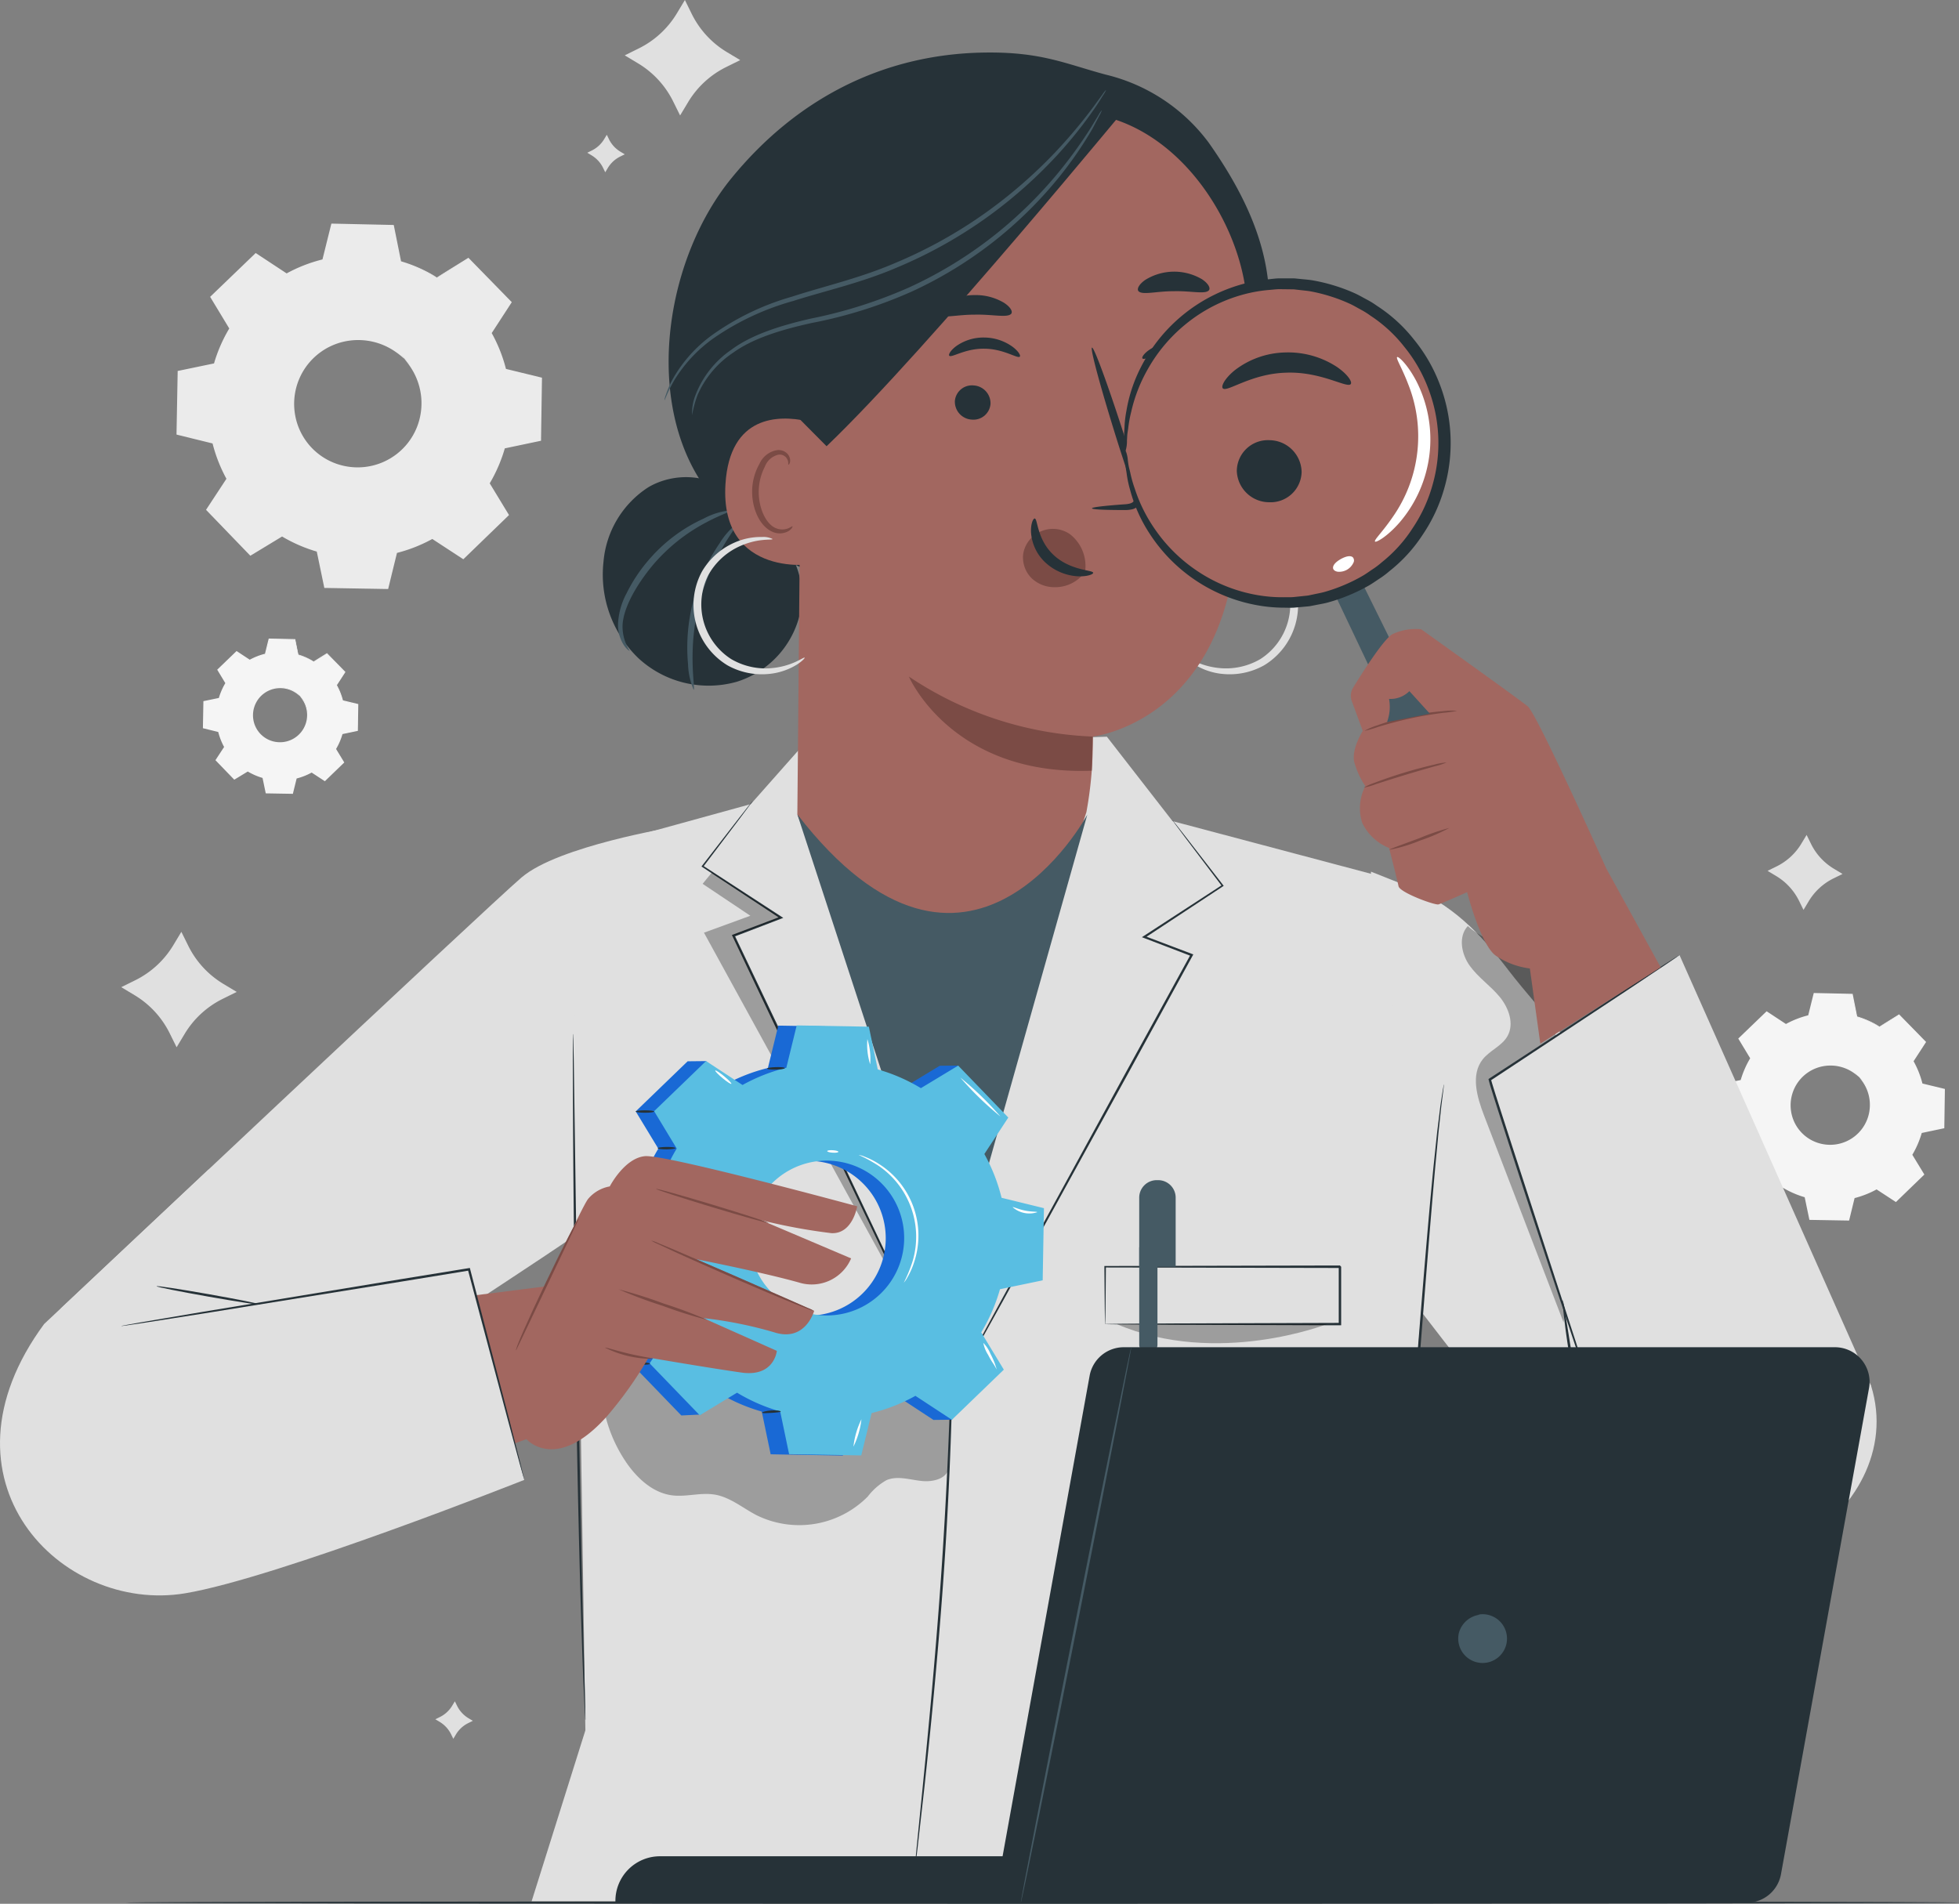 <svg xmlns="http://www.w3.org/2000/svg" xmlns:xlink="http://www.w3.org/1999/xlink" width="261.865" height="254.504" viewBox="0 0 261.865 254.504">
  <rect x="0" y="0" width="261.865" height="254.504" fill="#808080" stroke="none"/>
  <defs>
    <clipPath id="clip-path">
      <rect id="Rectángulo_373889" data-name="Rectángulo 373889" width="261.865" height="254.504" fill="none"/>
    </clipPath>
    <clipPath id="clip-path-5">
      <rect id="Rectángulo_373882" data-name="Rectángulo 373882" width="46.716" height="27.983" fill="none"/>
    </clipPath>
    <clipPath id="clip-path-6">
      <rect id="Rectángulo_373883" data-name="Rectángulo 373883" width="14.171" height="52.973" fill="none"/>
    </clipPath>
    <clipPath id="clip-path-7">
      <rect id="Rectángulo_373884" data-name="Rectángulo 373884" width="28.433" height="59.545" fill="none"/>
    </clipPath>
    <clipPath id="clip-path-8">
      <rect id="Rectángulo_373885" data-name="Rectángulo 373885" width="28.137" height="2.562" fill="none"/>
    </clipPath>
    <clipPath id="clip-path-9">
      <rect id="Rectángulo_373886" data-name="Rectángulo 373886" width="57.48" height="57.48" fill="none"/>
    </clipPath>
  </defs>
  <g id="Grupo_1064905" data-name="Grupo 1064905" clip-path="url(#clip-path)">
    <g id="Grupo_1064883" data-name="Grupo 1064883">
      <g id="Grupo_1064882" data-name="Grupo 1064882" clip-path="url(#clip-path)">
        <path id="Trazado_798734" data-name="Trazado 798734" d="M24.676,214.16a12.4,12.4,0,0,0-3.026-1.315l-.624-3-5.062-.089-.728,2.972a12.367,12.367,0,0,0-3.071,1.208l-2.558-1.677-3.642,3.516,1.585,2.615a12.391,12.391,0,0,0-1.315,3.027l-3,.623-.089,5.062,2.972.728a12.409,12.409,0,0,0,1.208,3.071l-1.676,2.558,3.516,3.642,2.615-1.585a12.4,12.4,0,0,0,3.027,1.315l.624,3,5.061.089.729-2.972A12.411,12.411,0,0,0,24.3,235.74l2.558,1.677L30.5,233.9l-1.586-2.615a12.369,12.369,0,0,0,1.315-3.027l3-.623.089-5.061-2.972-.729a12.436,12.436,0,0,0-1.208-3.071l1.677-2.558-3.516-3.642Zm-2.7,6.743a5.43,5.43,0,1,1-7.679-.135,5.43,5.43,0,0,1,7.679.135" transform="translate(226.559 -76.91)" fill="#f5f5f5"/>
        <path id="Trazado_798735" data-name="Trazado 798735" d="M27.974,226.336a4.1,4.1,0,0,0-1.011-.887,5.408,5.408,0,0,0-3.543-.838,5.467,5.467,0,0,0-2.408.856,5.557,5.557,0,0,0-1.948,2.194,5.566,5.566,0,0,0-.524,3.2,5.54,5.54,0,0,0,4.584,4.749,5.565,5.565,0,0,0,3.213-.412,5.561,5.561,0,0,0,2.261-1.869,5.478,5.478,0,0,0,.94-2.377,5.4,5.4,0,0,0-.713-3.57,4.1,4.1,0,0,0-.851-1.042c-.029.025.328.357.746,1.1a5.415,5.415,0,0,1,.6,3.476,5.307,5.307,0,0,1-3.1,4.017,5.292,5.292,0,0,1-3.044.373,5.263,5.263,0,0,1-4.333-4.488,5.306,5.306,0,0,1,.48-3.029,5.306,5.306,0,0,1,4.123-2.957,5.418,5.418,0,0,1,3.454.722c.73.445,1.049.813,1.075.785" transform="translate(220.563 -82.343)" fill="#f5f5f5"/>
        <path id="Trazado_798736" data-name="Trazado 798736" d="M24.65,214.106a1.125,1.125,0,0,0,.168-.089l.5-.289,1.972-1.164-.061-.008,3.495,3.662-.01-.1-1.687,2.552-.03.046.027.049a12.394,12.394,0,0,1,1.189,3.051l.015.06.06.015,2.97.737-.084-.11c-.032,1.594-.065,3.285-.1,5.061l.1-.118-3,.617-.077.016-.022.075a12.337,12.337,0,0,1-1.306,2.993l-.042.069.042.07,1.581,2.617.022-.172-3.646,3.512.181-.017-2.557-1.68-.075-.049-.079.044a12.333,12.333,0,0,1-3.034,1.191l-.089.022-.022.089c-.229.931-.479,1.946-.731,2.972l.151-.117-5.061-.091.148.124c-.2-.946-.409-1.967-.623-3l-.019-.092-.091-.025a12.306,12.306,0,0,1-2.986-1.3h0l-.082-.048-.08.048-2.615,1.586.193.025L5.739,233.3l.018.192,1.676-2.559.051-.077-.045-.08a12.249,12.249,0,0,1-1.2-3.032l-.022-.089-.089-.022-2.972-.726.113.146q.043-2.592.084-5.061l-.114.137,2.994-.627.083-.018.023-.081a12.318,12.318,0,0,1,1.3-3l.042-.07-.042-.07-1.59-2.613-.021.16,3.635-3.523-.148.014,2.563,1.67.057.037.058-.033a12.355,12.355,0,0,1,3.041-1.207l.061-.015.014-.06c.262-1.081.5-2.055.719-2.974l-.091.07,5.062.066-.067-.055c.257,1.194.467,2.175.642,2.991l.007.03.029.008a12.832,12.832,0,0,1,2.315.89l.544.284a1.208,1.208,0,0,0,.182.092,1.563,1.563,0,0,0-.168-.115c-.116-.072-.291-.178-.534-.308a11.975,11.975,0,0,0-2.31-.941l.035.038-.6-3-.011-.054H21l-5.061-.111-.073,0-.018.072c-.229.918-.47,1.891-.738,2.969l.075-.075a12.491,12.491,0,0,0-3.1,1.21l.115,0-2.554-1.683-.079-.052-.069.066-3.649,3.509-.074.072.054.089,1.581,2.618v-.139a12.521,12.521,0,0,0-1.334,3.059l.105-.1-3,.62-.112.023,0,.115q-.046,2.468-.094,5.061l0,.118.115.028,2.971.731-.11-.11a12.567,12.567,0,0,0,1.221,3.109l.006-.158L5.5,233.326l-.067.1.085.089,3.516,3.643.086.089.106-.065L11.84,235.6h-.158a12.572,12.572,0,0,0,3.062,1.33l-.11-.118.624,3,.025.122.124,0,5.062.087.122,0,.029-.118.726-2.972-.11.11a12.6,12.6,0,0,0,3.107-1.225l-.153-.006,2.56,1.675.1.063.083-.08,3.638-3.521.08-.077-.058-.094L29,231.162v.139a12.535,12.535,0,0,0,1.324-3.061l-.1.091,2.994-.63.1-.02v-.1c.027-1.776.053-3.468.077-5.062v-.089l-.086-.021-2.974-.72.075.075a12.5,12.5,0,0,0-1.227-3.091l0,.094,1.666-2.565.034-.053-.044-.045L27.3,212.485l-.028-.029-.034.021-1.927,1.2-.5.315a1.428,1.428,0,0,0-.168.115" transform="translate(226.584 -76.855)" fill="#f5f5f5"/>
        <path id="Trazado_798737" data-name="Trazado 798737" d="M352.65,137.9a8.485,8.485,0,0,0-2.067-.9l-.426-2.045L346.7,134.9l-.5,2.029a8.444,8.444,0,0,0-2.1.825l-1.747-1.144-2.487,2.4,1.082,1.785a8.489,8.489,0,0,0-.9,2.067l-2.045.426-.061,3.456,2.029.5a8.476,8.476,0,0,0,.825,2.1l-1.145,1.746,2.4,2.487,1.785-1.082a8.465,8.465,0,0,0,2.067.9l.426,2.045,3.456.061.5-2.029a8.488,8.488,0,0,0,2.1-.825l1.746,1.144,2.487-2.4-1.082-1.785a8.462,8.462,0,0,0,.9-2.067l2.045-.426.061-3.456-2.029-.5a8.472,8.472,0,0,0-.825-2.1l1.144-1.746-2.4-2.487Zm-1.842,4.6a3.708,3.708,0,1,1-5.243-.092,3.707,3.707,0,0,1,5.243.092" transform="translate(-310.72 -49.461)" fill="#f5f5f5"/>
        <path id="Trazado_798738" data-name="Trazado 798738" d="M354.9,146.217a2.811,2.811,0,0,0-.69-.606,3.692,3.692,0,0,0-2.419-.572,3.737,3.737,0,0,0-1.644.585,3.788,3.788,0,0,0-1.329,1.5,3.791,3.791,0,0,0-.358,2.182,3.783,3.783,0,0,0,3.129,3.242,3.794,3.794,0,0,0,2.194-.281,3.8,3.8,0,0,0,1.543-1.276,3.734,3.734,0,0,0,.642-1.623,3.69,3.69,0,0,0-.486-2.437,2.794,2.794,0,0,0-.581-.711c-.02.017.224.243.509.752a3.7,3.7,0,0,1,.41,2.373,3.623,3.623,0,0,1-2.117,2.743,3.624,3.624,0,0,1-2.079.255,3.593,3.593,0,0,1-2.958-3.065,3.629,3.629,0,0,1,.328-2.068,3.622,3.622,0,0,1,2.815-2.019,3.7,3.7,0,0,1,2.358.493c.5.3.716.555.734.536" transform="translate(-314.814 -53.171)" fill="#f5f5f5"/>
        <path id="Trazado_798739" data-name="Trazado 798739" d="M352.63,137.866a.732.732,0,0,0,.115-.061l.343-.2,1.345-.8-.042-.005,2.386,2.5-.006-.067-1.152,1.742-.021.032.018.033a8.474,8.474,0,0,1,.812,2.083l.01.041.041.01,2.028.5-.058-.075c-.022,1.088-.044,2.243-.068,3.456l.066-.08-2.046.422-.052.011-.015.051a8.422,8.422,0,0,1-.892,2.043l-.029.047.029.048,1.08,1.787.015-.117-2.49,2.4.123-.012-1.746-1.146-.051-.034-.054.03a8.39,8.39,0,0,1-2.072.813l-.06.015-.015.06c-.156.636-.327,1.329-.5,2.029l.1-.08-3.456-.062.1.084c-.134-.646-.279-1.343-.425-2.045l-.013-.063-.061-.018a8.383,8.383,0,0,1-2.039-.885h0l-.056-.033-.054.033-1.785,1.083.131.017-2.4-2.486.012.13,1.144-1.747.035-.053-.03-.055a8.351,8.351,0,0,1-.816-2.07l-.015-.061-.06-.015-2.029-.5.077.1q.029-1.769.057-3.456l-.078.094,2.044-.428.057-.012.015-.056a8.388,8.388,0,0,1,.885-2.045l.029-.048-.029-.048-1.086-1.784-.015.109,2.481-2.405-.1.01,1.749,1.141.039.025.041-.023a8.445,8.445,0,0,1,2.076-.824l.041-.01.009-.041c.179-.738.339-1.4.491-2.03l-.062.047,3.456.046-.046-.038c.175.816.319,1.485.438,2.043l0,.02.02.006a8.73,8.73,0,0,1,1.58.608l.372.194a.843.843,0,0,0,.124.063,1.094,1.094,0,0,0-.115-.079c-.079-.048-.2-.122-.364-.21a8.21,8.21,0,0,0-1.578-.643l.024.026c-.113-.559-.248-1.23-.412-2.048l-.008-.037h-.039l-3.455-.075h-.05l-.013.049c-.156.627-.32,1.291-.5,2.027l.051-.051a8.557,8.557,0,0,0-2.117.827l.079,0-1.744-1.149-.054-.035-.047.045-2.492,2.4-.051.049.037.06,1.079,1.787v-.1a8.6,8.6,0,0,0-.911,2.088l.072-.067-2.046.423-.077.016v.079q-.031,1.685-.064,3.456l0,.08.079.02,2.029.5-.075-.075a8.54,8.54,0,0,0,.833,2.122l0-.108-1.146,1.746-.046.07.058.061,2.4,2.487.059.061.072-.044,1.786-1.082h-.108a8.61,8.61,0,0,0,2.091.908l-.075-.08c.146.7.291,1.4.426,2.045l.017.082.084,0,3.456.059h.084l.02-.08.5-2.029-.075.075a8.589,8.589,0,0,0,2.121-.836l-.1,0,1.747,1.143.066.043.056-.055,2.483-2.4.055-.053-.039-.065-1.086-1.784v.094a8.564,8.564,0,0,0,.9-2.09l-.066.062,2.044-.429.065-.014v-.066c.018-1.213.036-2.367.053-3.456v-.06l-.059-.015-2.03-.491.051.051a8.57,8.57,0,0,0-.839-2.11l0,.065,1.138-1.751.023-.036-.03-.03-2.415-2.473-.019-.02-.023.015-1.315.818-.338.215a1.028,1.028,0,0,0-.115.079" transform="translate(-310.701 -49.424)" fill="#f5f5f5"/>
        <path id="Trazado_798740" data-name="Trazado 798740" d="M333.93,54.505a19.952,19.952,0,0,0-4.862-2.113l-1-4.812-8.131-.143-1.17,4.774a19.926,19.926,0,0,0-4.934,1.941l-4.109-2.694-5.851,5.649,2.547,4.2a19.926,19.926,0,0,0-2.113,4.863l-4.812,1-.142,8.131,4.773,1.17a19.923,19.923,0,0,0,1.941,4.933l-2.694,4.11,5.648,5.851,4.2-2.548a19.929,19.929,0,0,0,4.863,2.113l1,4.813,8.131.143,1.17-4.774a19.921,19.921,0,0,0,4.933-1.941l4.109,2.694,5.851-5.649-2.547-4.2a19.921,19.921,0,0,0,2.113-4.863l4.812-1,.142-8.131-4.774-1.171a19.978,19.978,0,0,0-1.941-4.933l2.693-4.109-5.648-5.851ZM329.6,65.337a8.724,8.724,0,1,1-12.335-.217,8.724,8.724,0,0,1,12.335.217" transform="translate(-275.528 -17.393)" fill="#ebebeb"/>
        <path id="Trazado_798741" data-name="Trazado 798741" d="M339.228,74.066A6.593,6.593,0,0,0,337.6,72.64a8.681,8.681,0,0,0-5.691-1.345,8.8,8.8,0,0,0-3.868,1.374,8.937,8.937,0,0,0-3.129,3.525,8.957,8.957,0,0,0-.842,5.135,8.9,8.9,0,0,0,7.364,7.628,8.946,8.946,0,0,0,5.162-.661,8.937,8.937,0,0,0,3.633-3,8.8,8.8,0,0,0,1.509-3.818,8.682,8.682,0,0,0-1.145-5.735,6.587,6.587,0,0,0-1.367-1.673c-.047.04.527.573,1.2,1.77a8.7,8.7,0,0,1,.964,5.584,8.522,8.522,0,0,1-4.98,6.453,8.517,8.517,0,0,1-4.891.6,8.453,8.453,0,0,1-6.96-7.211,8.532,8.532,0,0,1,.771-4.866,8.524,8.524,0,0,1,6.624-4.75,8.7,8.7,0,0,1,5.547,1.16c1.174.714,1.686,1.307,1.727,1.26" transform="translate(-285.161 -26.122)" fill="#ebebeb"/>
        <path id="Trazado_798742" data-name="Trazado 798742" d="M333.887,54.418a1.874,1.874,0,0,0,.271-.143l.806-.466,3.167-1.87-.1-.013,5.614,5.883-.015-.157-2.71,4.1-.049.073.043.079a19.9,19.9,0,0,1,1.91,4.9l.023.1.1.024,4.771,1.184-.136-.176c-.051,2.56-.105,5.277-.162,8.13l.156-.189-4.814.992-.122.025-.034.121a19.811,19.811,0,0,1-2.1,4.807l-.068.111.068.112,2.541,4.2.035-.276-5.857,5.642.289-.027-4.107-2.7-.121-.079-.125.07a19.806,19.806,0,0,1-4.875,1.914l-.143.034-.035.143c-.367,1.5-.769,3.126-1.174,4.773l.243-.186-8.131-.146.239.2c-.316-1.52-.657-3.16-1-4.812l-.03-.148-.146-.041a19.745,19.745,0,0,1-4.8-2.084l0,0-.131-.077-.128.077-4.2,2.548.309.04-5.65-5.849.029.307,2.692-4.11.081-.125-.072-.129a19.7,19.7,0,0,1-1.92-4.872l-.035-.142-.142-.035-4.775-1.167.182.236q.068-4.163.134-8.131l-.183.221,4.811-1.007.133-.028.037-.13a19.76,19.76,0,0,1,2.082-4.812l.068-.113-.068-.111-2.554-4.2-.033.257,5.838-5.66-.238.023,4.115,2.683.092.06.094-.053a19.841,19.841,0,0,1,4.886-1.939l.1-.024.023-.1c.42-1.736.8-3.3,1.155-4.777l-.146.113,8.131.106-.108-.089,1.032,4.806.011.048.046.013a20.647,20.647,0,0,1,3.718,1.43l.874.457a1.989,1.989,0,0,0,.292.148,2.61,2.61,0,0,0-.271-.184c-.186-.115-.467-.286-.857-.494a19.274,19.274,0,0,0-3.712-1.512l.056.061-.97-4.819-.018-.087-.09,0L319.9,47.2l-.118,0-.029.115-1.186,4.769.12-.12a20.085,20.085,0,0,0-4.981,1.944l.186.006-4.1-2.7-.127-.084-.11.106-5.862,5.637-.119.115.086.143,2.54,4.2v-.224a20.159,20.159,0,0,0-2.143,4.913l.17-.158-4.813,1-.18.037,0,.184q-.073,3.965-.151,8.13l0,.19.185.046,4.774,1.174-.177-.177a20.158,20.158,0,0,0,1.961,4.995l.01-.254-2.7,4.109-.108.165.137.143,5.646,5.852.139.143.17-.1,4.2-2.547h-.259l.005,0a20.19,20.19,0,0,0,4.919,2.136L317.8,90.9c.344,1.652.686,3.293,1,4.812l.041.194.2,0,8.131.139.2,0,.047-.19c.4-1.648.8-3.279,1.167-4.775l-.177.177a20.24,20.24,0,0,0,4.991-1.968l-.246-.009,4.112,2.689.156.1.134-.13,5.843-5.655.129-.124-.092-.152-2.554-4.2v.224A20.2,20.2,0,0,0,343,77.124l-.156.146,4.81-1.011.154-.032,0-.157c.044-2.853.085-5.57.124-8.131l0-.143-.138-.034L343.024,66.6l.12.12a20.112,20.112,0,0,0-1.972-4.965l-.006.152,2.677-4.12.055-.086-.07-.072-5.682-5.817-.046-.047-.053.034-3.1,1.926-.8.505a2.425,2.425,0,0,0-.27.184" transform="translate(-275.486 -17.306)" fill="#ebebeb"/>
        <path id="Trazado_798743" data-name="Trazado 798743" d="M29.795,176.23l-.7,1.165a7.979,7.979,0,0,1-3.3,3.04l-1.219.6,1.165.7a7.979,7.979,0,0,1,3.04,3.3l.6,1.219.7-1.165a7.982,7.982,0,0,1,3.3-3.04l1.219-.6-1.165-.7a7.982,7.982,0,0,1-3.04-3.3Z" transform="translate(211.699 -64.616)" fill="#e0e0e0"/>
        <path id="Trazado_798744" data-name="Trazado 798744" d="M284.208,28.446l-.35.583a3.985,3.985,0,0,1-1.651,1.52l-.609.3.583.351a3.988,3.988,0,0,1,1.52,1.65l.3.61.35-.583A3.99,3.99,0,0,1,286,31.359l.609-.3-.583-.351a3.99,3.99,0,0,1-1.52-1.651Z" transform="translate(-203.096 -10.43)" fill="#e0e0e0"/>
        <path id="Trazado_798745" data-name="Trazado 798745" d="M265.264,0l-1.079,1.794A12.285,12.285,0,0,1,259.1,6.472l-1.876.927,1.793,1.079a12.278,12.278,0,0,1,4.678,5.08l.928,1.876,1.079-1.793a12.274,12.274,0,0,1,5.08-4.678l1.876-.928-1.794-1.079a12.286,12.286,0,0,1-4.678-5.08Z" transform="translate(-173.712)" fill="#e0e0e0"/>
        <path id="Trazado_798746" data-name="Trazado 798746" d="M316.276,359.1l-.351.583a3.985,3.985,0,0,1-1.65,1.52l-.609.3.583.351a3.989,3.989,0,0,1,1.52,1.651l.3.61.35-.583a3.99,3.99,0,0,1,1.651-1.52l.609-.3-.583-.35a3.99,3.99,0,0,1-1.52-1.651Z" transform="translate(-255.473 -131.666)" fill="#e0e0e0"/>
        <path id="Trazado_798747" data-name="Trazado 798747" d="M371.539,196.683l-1.079,1.794a12.285,12.285,0,0,1-5.079,4.678l-1.876.927,1.793,1.079a12.278,12.278,0,0,1,4.678,5.08l.928,1.876,1.079-1.794a12.277,12.277,0,0,1,5.08-4.677l1.876-.928-1.794-1.079a12.286,12.286,0,0,1-4.678-5.08Z" transform="translate(-347.296 -72.115)" fill="#e0e0e0"/>
      </g>
    </g>
    <g id="Grupo_1064885" data-name="Grupo 1064885">
      <g id="Grupo_1064884" data-name="Grupo 1064884" clip-path="url(#clip-path)">
        <path id="Trazado_798748" data-name="Trazado 798748" d="M0,401.486c0,.091,54.853.165,122.5.165,67.672,0,122.513-.073,122.513-.165s-54.841-.165-122.513-.165c-67.648,0-122.5.073-122.5.165" transform="translate(16.851 -147.146)" fill="#263238"/>
      </g>
    </g>
    <g id="Grupo_1064902" data-name="Grupo 1064902">
      <g id="Grupo_1064901" data-name="Grupo 1064901" clip-path="url(#clip-path)">
        <path id="Trazado_798749" data-name="Trazado 798749" d="M23.409,185.895c5.972,2.373,9.722,6.242,13.625,11.348,7.066,9.247,48.282,54.522,48.414,55.488,5.283,17.06-19.256,32.715-34.919,19.954-8.1-6.6-33.136-40.35-33.136-40.35l1.2-48.352Z" transform="translate(164.67 -67.458)" fill="#e0e0e0"/>
        <path id="Trazado_798750" data-name="Trazado 798750" d="M329.088,181.3c4.873-4.177,20.236-6.7,20.236-6.7l2.483.767c-1.31,6.686-9.493,48.478-9.493,49.439,0,1.044-67.176,44.2-67.176,44.2l-7.667-30.066s56.744-53.47,61.617-57.646" transform="translate(-259.343 -64.018)" fill="#e0e0e0"/>
        <path id="Trazado_798751" data-name="Trazado 798751" d="M216.794,173.968l-27.062-7.181L180.957,155.5,140.2,156.785l-6.838,7.725-23.9,6.584,1.785,117.235-7.185,22.848H228.954l-9.973-32.125,4.736-55.18Z" transform="translate(-32.997 -57.016)" fill="#e0e0e0"/>
        <path id="Trazado_798752" data-name="Trazado 798752" d="M152.408,27.858c8.589-10.5,20.124-16.542,33.686-16.767,7.651-.127,10.818,1.464,16.328,2.95a24.154,24.154,0,0,1,13.77,9.109c3.9,5.542,7.184,11.747,7.923,18.486.758,6.922,1.517,13.891.995,20.835s-2.408,13.937-6.5,19.573l-17.668,3.07c-9.757.333-19.65.652-29.156-1.573S153.045,76.2,147.954,67.869c-7.073-11.574-4.136-29.513,4.454-40.011" transform="translate(-54.61 -4.064)" fill="#263238"/>
        <path id="Trazado_798753" data-name="Trazado 798753" d="M139.486,129.484c-.035.041.288.436,1.055.927a8.665,8.665,0,0,0,3.64,1.23A9.443,9.443,0,0,0,149.8,130.5a9.423,9.423,0,0,0,3.4-12.574,9.444,9.444,0,0,0-4.278-3.814,8.662,8.662,0,0,0-3.763-.772,2.7,2.7,0,0,0-1.378.269c-.013.21,2.058-.228,4.818,1.175a9.1,9.1,0,0,1,3.754,3.618,8.68,8.68,0,0,1-3.045,11.26,9.1,9.1,0,0,1-5.066,1.233c-3.091-.179-4.659-1.6-4.754-1.413" transform="translate(19.17 -41.555)" fill="#e0e0e0"/>
        <path id="Trazado_798754" data-name="Trazado 798754" d="M244.284,112.014a13.185,13.185,0,0,1,5.981-9.944c3.453-2.04,8.277-1.828,11.153.966l2.776,3.309a11.4,11.4,0,0,1,6.56,11.5,12.5,12.5,0,0,1-8.665,10.225,13.835,13.835,0,0,1-13.171-3.182,15.509,15.509,0,0,1-4.634-12.875" transform="translate(-163.611 -36.927)" fill="#263238"/>
        <path id="Trazado_798755" data-name="Trazado 798755" d="M260.614,126.475a5.979,5.979,0,0,1-.95-3.516c.148-2.261,1.79-5.225,4.043-7.942a23.888,23.888,0,0,1,7.08-5.676c2.07-1.112,3.493-1.517,3.449-1.663a9.634,9.634,0,0,0-3.718,1.112,21.286,21.286,0,0,0-7.471,5.667,20.9,20.9,0,0,0-2.857,4.344,9.54,9.54,0,0,0-1.139,4.139,4.988,4.988,0,0,0,.793,2.8c.4.573.738.771.771.733" transform="translate(-176.44 -39.474)" fill="#455a64"/>
        <path id="Trazado_798756" data-name="Trazado 798756" d="M258.72,132.735c.288-.018-.913-5.359.788-11.668,1.608-6.337,5.272-10.4,5.029-10.56a9.5,9.5,0,0,0-2.335,2.623,24.6,24.6,0,0,0-4.233,16.174,9.521,9.521,0,0,0,.751,3.431" transform="translate(-165.998 -40.517)" fill="#455a64"/>
        <path id="Trazado_798757" data-name="Trazado 798757" d="M150.926,38.29a6.562,6.562,0,0,1,6.226-6.324L180.706,22.6l6.153.715c13.845.049,23.394,15.319,23.485,26.533.1,12.458-.268,27.671-2.247,36.854-3.981,18.465-18.387,20.052-18.387,20.052a51.792,51.792,0,0,1-.854,10.1l-17.621,54.549-21.017-54.252Z" transform="translate(-43.634 -8.288)" fill="#a26760"/>
        <path id="Trazado_798758" data-name="Trazado 798758" d="M184.4,115.026a3.931,3.931,0,0,1,1.359-2.425,4.017,4.017,0,0,1,4.873-.277,5.381,5.381,0,0,1,2.044,5.051,4.891,4.891,0,0,1-3.5,2.03,5.832,5.832,0,0,1-.657.021,4.4,4.4,0,0,1-2.96-1.172,3.915,3.915,0,0,1-1.158-3.228" transform="translate(-47.632 -40.93)" fill="#7b4b45"/>
        <path id="Trazado_798759" data-name="Trazado 798759" d="M169.479,84.443a2.392,2.392,0,0,1-2.436,2.284,2.289,2.289,0,0,1-2.345-2.289,2.394,2.394,0,0,1,2.433-2.285,2.29,2.29,0,0,1,2.347,2.29" transform="translate(-11.925 -30.122)" fill="#263238"/>
        <path id="Trazado_798760" data-name="Trazado 798760" d="M166.847,74.934c-.314.3-2.05-1.143-4.621-1.278-2.566-.171-4.525,1.048-4.787.718-.13-.147.2-.692,1.057-1.246a6.573,6.573,0,0,1,3.853-.96,6.305,6.305,0,0,1,3.657,1.407c.757.65.994,1.228.84,1.359" transform="translate(-4.722 -26.457)" fill="#263238"/>
        <path id="Trazado_798761" data-name="Trazado 798761" d="M172.514,94.853c0-.146,1.609-.335,4.216-.524.66-.032,1.289-.128,1.424-.569a3.337,3.337,0,0,0-.331-1.97q-.8-2.434-1.667-5.105c-2.3-7.264-3.936-13.224-3.642-13.313s2.4,5.725,4.705,12.989q.828,2.686,1.583,5.13a3.8,3.8,0,0,1,.2,2.6,1.652,1.652,0,0,1-1.132.9,4.482,4.482,0,0,1-1.124.094c-2.613,0-4.23-.08-4.232-.227" transform="translate(-26.544 -26.902)" fill="#263238"/>
        <path id="Trazado_798762" data-name="Trazado 798762" d="M207.4,150.829a47.459,47.459,0,0,1-24.581-8.023s5.706,13.3,24.445,12.584Z" transform="translate(-61.327 -52.361)" fill="#7b4b45"/>
        <path id="Trazado_798763" data-name="Trazado 798763" d="M183.243,109.442c.419,0,.272,2.789,2.552,4.9s5.266,1.968,5.266,2.359c.029.178-.692.506-1.949.471a6.959,6.959,0,0,1-4.4-1.811,6.057,6.057,0,0,1-1.96-4.1c-.042-1.172.307-1.847.5-1.82" transform="translate(-44.935 -40.127)" fill="#263238"/>
        <path id="Trazado_798764" data-name="Trazado 798764" d="M167.7,59.812c-.466.6-2.412.076-4.722.141-2.312-.009-4.249.566-4.723-.027-.21-.288.075-.886.906-1.474a7.319,7.319,0,0,1,7.611-.092c.84.567,1.133,1.158.928,1.452" transform="translate(-6.087 -21.023)" fill="#263238"/>
        <path id="Trazado_798765" data-name="Trazado 798765" d="M204.4,83.465a2.392,2.392,0,0,0,2.265,2.454,2.288,2.288,0,0,0,2.5-2.113,2.394,2.394,0,0,0-2.262-2.455,2.289,2.289,0,0,0-2.506,2.115" transform="translate(-76.76 -29.825)" fill="#263238"/>
        <path id="Trazado_798766" data-name="Trazado 798766" d="M198.206,73.679c.291.317,2.127-.992,4.7-.941,2.571.015,4.438,1.372,4.722,1.061.14-.137-.153-.706-.965-1.319a6.572,6.572,0,0,0-3.774-1.236,6.306,6.306,0,0,0-3.748,1.138c-.8.594-1.08,1.153-.937,1.3" transform="translate(-71.308 -26.122)" fill="#263238"/>
        <path id="Trazado_798767" data-name="Trazado 798767" d="M199.994,64.869c.5.593,2.494.022,4.882.034,2.388-.061,4.4.469,4.879-.134.21-.293-.1-.884-.973-1.454a7.368,7.368,0,0,0-3.951-1.027,7.275,7.275,0,0,0-3.913,1.107c-.854.586-1.142,1.183-.923,1.473" transform="translate(-74.574 -22.839)" fill="#263238"/>
        <path id="Trazado_798768" data-name="Trazado 798768" d="M252.554,93.7c.073-1.388-1.351-4.746-2.709-5.035-3.627-.771-10.237-.839-10.808,8.448-.781,12.7,12.126,10.861,12.171,10.5.035-.283,1.1-9.12,1.346-13.911" transform="translate(-142.063 -32.393)" fill="#a26760"/>
        <path id="Trazado_798769" data-name="Trazado 798769" d="M251.587,105.193c-.053-.044-.231.141-.614.289a2.216,2.216,0,0,1-1.656-.068c-1.311-.574-2.309-2.773-2.229-5.065a7.307,7.307,0,0,1,.813-3.129,2.556,2.556,0,0,1,1.768-1.595,1.129,1.129,0,0,1,1.268.686c.149.366.052.614.118.64.034.035.286-.2.215-.726a1.408,1.408,0,0,0-.451-.827,1.669,1.669,0,0,0-1.2-.4,3.113,3.113,0,0,0-2.431,1.827,7.524,7.524,0,0,0-.984,3.491c-.076,2.564,1.086,5.038,2.889,5.681a2.373,2.373,0,0,0,2.043-.212c.413-.289.5-.569.454-.595" transform="translate(-145.66 -34.832)" fill="#7b4b45"/>
        <path id="Trazado_798770" data-name="Trazado 798770" d="M182.639,63.079l3.673,3.7c13.929-13.333,41.151-46.716,39.632-44.727,0,0-9.543-3.924-19.9-2.16s-30,6.948-29.7,19.164,6.3,24.025,6.3,24.025" transform="translate(-75.822 -7.125)" fill="#263238"/>
        <path id="Trazado_798771" data-name="Trazado 798771" d="M258.5,129.484c.035.041-.288.436-1.055.927a8.665,8.665,0,0,1-3.64,1.23,9.445,9.445,0,0,1-5.617-1.139,9.423,9.423,0,0,1-3.4-12.574,9.443,9.443,0,0,1,4.278-3.814,8.662,8.662,0,0,1,3.763-.772,2.7,2.7,0,0,1,1.378.269c.013.21-2.058-.228-4.818,1.175a9.093,9.093,0,0,0-3.753,3.618,8.679,8.679,0,0,0,3.044,11.26,9.1,9.1,0,0,0,5.065,1.233c3.091-.179,4.659-1.6,4.754-1.413" transform="translate(-150.938 -41.555)" fill="#e0e0e0"/>
        <path id="Trazado_798772" data-name="Trazado 798772" d="M180,60.45a3.29,3.29,0,0,1,.194-.735,12.847,12.847,0,0,1,.866-2,18.48,18.48,0,0,1,5.306-5.97,34.7,34.7,0,0,1,10.683-5.138c4.246-1.384,9.033-2.457,13.733-4.475a62.2,62.2,0,0,0,12.543-7.025,64.938,64.938,0,0,0,8.853-7.739,69.3,69.3,0,0,0,5.119-6.075l1.274-1.751a3.352,3.352,0,0,1,.478-.59,3.29,3.29,0,0,1-.369.662c-.265.419-.64,1.05-1.177,1.825a58.319,58.319,0,0,1-4.989,6.242,62.089,62.089,0,0,1-8.836,7.91,60.928,60.928,0,0,1-12.646,7.141c-4.76,2.043-9.581,3.1-13.8,4.446a35.2,35.2,0,0,0-10.59,4.936,19.092,19.092,0,0,0-5.359,5.724c-.931,1.622-1.215,2.637-1.281,2.613" transform="translate(-91.183 -6.948)" fill="#455a64"/>
        <path id="Trazado_798773" data-name="Trazado 798773" d="M180.908,64.022a6.669,6.669,0,0,1,.493-2.775,12.967,12.967,0,0,1,4.77-5.978c2.651-1.979,6.435-3.2,10.594-4.153A62.617,62.617,0,0,0,209.93,46.94a55.8,55.8,0,0,0,11.737-7.245,57.34,57.34,0,0,0,8.045-7.908,60.644,60.644,0,0,0,4.486-6.166c.437-.723.794-1.31,1.076-1.778a3.142,3.142,0,0,1,.415-.6,3.048,3.048,0,0,1-.3.664l-.974,1.846a51.771,51.771,0,0,1-4.347,6.326,55.082,55.082,0,0,1-8.025,8.083A54.775,54.775,0,0,1,210.2,47.532,61.194,61.194,0,0,1,196.9,51.7c-4.153.915-7.858,2.07-10.463,3.944a13.112,13.112,0,0,0-4.8,5.693,15.082,15.082,0,0,0-.729,2.684" transform="translate(-88.396 -8.522)" fill="#455a64"/>
        <g id="Grupo_1064888" data-name="Grupo 1064888" transform="translate(80.352 175.911)" opacity="0.3">
          <g id="Grupo_1064887" data-name="Grupo 1064887" transform="translate(0)">
            <g id="Grupo_1064886" data-name="Grupo 1064886" clip-path="url(#clip-path-5)">
              <path id="Trazado_798774" data-name="Trazado 798774" d="M213.675,280.853a4.665,4.665,0,0,1,1.721-2.7c1.377-.859,3.256-.251,4.443.856a22.691,22.691,0,0,1,2.825,3.946,14.974,14.974,0,0,0,13.242,6.28c3.566-.286,6.931-1.864,10.5-2.162,4.245-.356,9.144.759,13.148,2.209l-.258,8.384c.161,1.643-1.771,2.3-3.416,2.17s-3.366-.775-4.886-.131a8.308,8.308,0,0,0-2.522,2.206,12.9,12.9,0,0,1-14.853,2.487c-1.854-.961-3.526-2.407-5.585-2.755-1.89-.319-3.833.343-5.734.094-2.479-.326-4.511-2.157-5.962-4.193a19.3,19.3,0,0,1-2.659-16.693" transform="translate(-212.835 -277.749)"/>
            </g>
          </g>
        </g>
        <g id="Grupo_1064891" data-name="Grupo 1064891" transform="translate(195.407 123.796)" opacity="0.3">
          <g id="Grupo_1064890" data-name="Grupo 1064890" transform="translate(0)">
            <g id="Grupo_1064889" data-name="Grupo 1064889" clip-path="url(#clip-path-6)">
              <path id="Trazado_798775" data-name="Trazado 798775" d="M83.613,200.771c-1.117-1.56-1.562-3.9-.257-5.306,3.047,2.772,8.015,3.208,10.225,6.684,1.1,1.731,1.262,3.875,1.388,5.921q1.15,18.587,1.76,37.2l-.581,3.165L85.532,220.8c-.942-2.452-1.815-5.447-.188-7.51.938-1.189,2.542-1.773,3.3-3.084.964-1.659.182-3.824-1.047-5.3s-2.87-2.582-3.988-4.142" transform="translate(-82.558 -195.464)"/>
            </g>
          </g>
        </g>
        <path id="Trazado_798776" data-name="Trazado 798776" d="M43.9,201.577l25.615,57.605L36.936,274.674l-18.389-56.44Z" transform="translate(180.6 -73.909)" fill="#e0e0e0"/>
        <path id="Trazado_798777" data-name="Trazado 798777" d="M84.526,201.577a.621.621,0,0,0-.133.07l-.376.23-1.439.913-5.333,3.447L59.081,218.1l-.091.059.018.075c.185.766.414,1.41.625,2.12l.671,2.112,1.4,4.339c3.35,10.319,6.437,19.641,8.684,26.384l2.682,7.978.745,2.163c.084.232.151.417.2.561a.9.9,0,0,0,.08.187.971.971,0,0,0-.048-.2l-.171-.57c-.163-.521-.394-1.252-.687-2.183l-2.582-8.011L62.018,226.7l-1.4-4.338q-.34-1.066-.673-2.11-.161-.522-.322-1.037l-.155-.508-.068-.239-.034-.119-.018-.06-.008-.03,0-.015,0-.008v-.006l-.121,0,.048.134,18.1-11.959,5.281-3.526,1.409-.958.36-.253a.57.57,0,0,0,.117-.094" transform="translate(139.978 -73.909)" fill="#263238"/>
        <path id="Trazado_798778" data-name="Trazado 798778" d="M82.155,289.729a16.879,16.879,0,0,0-.341-2.253c-.255-1.473-.578-3.343-.937-5.411l-.865-5.424A16.784,16.784,0,0,0,79.6,274.4a2.206,2.206,0,0,0,.012.614c.029.393.084.959.163,1.659.158,1.4.419,3.328.771,5.447s.73,4.027,1.034,5.4c.151.687.282,1.242.383,1.623a2.218,2.218,0,0,0,.187.585" transform="translate(129.294 -100.609)" fill="#263238"/>
        <path id="Trazado_798779" data-name="Trazado 798779" d="M115.742,228.891a.89.89,0,0,0-.044.192c-.025.146-.057.334-.1.569-.079.5-.2,1.239-.336,2.194-.118.964-.262,2.132-.428,3.485-.144,1.365-.307,2.914-.486,4.624-.68,6.857-1.459,16.342-2.283,26.819s-1.567,19.968-2.187,26.827c-.162,1.711-.308,3.261-.437,4.626-.144,1.354-.269,2.524-.372,3.488-.117.938-.209,1.675-.275,2.2l-.065.573a.966.966,0,0,0-.011.2.843.843,0,0,0,.044-.192c.025-.146.057-.334.1-.569.079-.5.2-1.239.336-2.194.118-.964.262-2.132.428-3.485.144-1.364.307-2.913.486-4.623.68-6.857,1.459-16.343,2.284-26.823s1.566-19.964,2.187-26.823c.162-1.711.308-3.261.436-4.627.144-1.353.269-2.523.372-3.488.117-.937.21-1.675.275-2.2.027-.238.048-.426.065-.573a.876.876,0,0,0,.011-.2" transform="translate(77.266 -83.924)" fill="#263238"/>
        <path id="Trazado_798780" data-name="Trazado 798780" d="M155.187,249.749a1.443,1.443,0,0,0,.136-.212l.368-.638c.327-.58.793-1.408,1.388-2.467l5.052-9.1,16.558-30.088,8.773-16.02.084-.154-.164-.063-6.344-2.4.027.25,10.45-6.891.094-.062-.068-.088-4.968-6.408-1.332-1.7-.349-.431a.81.81,0,0,0-.126-.141.932.932,0,0,0,.1.158l.326.449,1.289,1.728,4.891,6.467.026-.15-10.492,6.828-.232.151.259.1,6.336,2.426-.079-.216L178.4,207.085l-16.473,30.135-4.96,9.152-1.334,2.5-.339.653a1.438,1.438,0,0,0-.106.228" transform="translate(-28.032 -63.481)" fill="#263238"/>
        <path id="Trazado_798781" data-name="Trazado 798781" d="M246.079,248.255a1.433,1.433,0,0,0-.094-.236c-.075-.168-.175-.392-.3-.678l-1.2-2.594-4.466-9.511-14.848-31.327-8.054-16.9-.084.208,6.336-2.427.258-.1-.231-.15L212.9,177.711l.026.149,4.892-6.467,1.289-1.728.326-.449a1,1,0,0,0,.1-.158.929.929,0,0,0-.126.14l-.348.432-1.332,1.695-4.968,6.409-.068.088.093.061,10.451,6.891.027-.25-6.344,2.4-.155.058.071.149,8.031,16.913,14.936,31.285,4.561,9.466,1.255,2.567.334.664a1.487,1.487,0,0,0,.124.222" transform="translate(-118.924 -61.986)" fill="#263238"/>
        <path id="Trazado_798782" data-name="Trazado 798782" d="M222.737,171.932s-15.853,29.6-38.759-.035l20.828,63.614Z" transform="translate(-77.394 -63.027)" fill="#455a64"/>
        <path id="Trazado_798783" data-name="Trazado 798783" d="M212.254,349.959a.936.936,0,0,0,.039-.2c.02-.15.047-.343.08-.585l.276-2.252c.223-1.979.542-4.805.934-8.288.753-7,1.733-16.684,2.5-27.405s1.108-20.454,1.251-27.5c.068-3.521.1-6.371.1-8.341,0-.967,0-1.727,0-2.267,0-.244-.006-.439-.009-.59a.1.1,0,1,0-.034,0c-.006.151-.014.345-.023.59-.015.54-.035,1.3-.06,2.267-.05,1.991-.121,4.832-.209,8.335-.2,7.038-.59,16.76-1.347,27.478s-1.706,20.4-2.4,27.4c-.349,3.487-.632,6.316-.83,8.3-.091.963-.163,1.72-.214,2.257-.02.244-.035.438-.047.588a.914.914,0,0,0-.005.2" transform="translate(-89.998 -99.854)" fill="#263238"/>
        <g id="Grupo_1064894" data-name="Grupo 1064894" transform="translate(93.921 116.63)" opacity="0.3">
          <g id="Grupo_1064893" data-name="Grupo 1064893">
            <g id="Grupo_1064892" data-name="Grupo 1064892" clip-path="url(#clip-path-7)">
              <path id="Trazado_798784" data-name="Trazado 798784" d="M221.527,184.149l-1.25,1.522,6.38,4.269-6.2,2.262,28.248,51.493-24.3-51.089,6.34-2.416Z" transform="translate(-220.277 -184.149)"/>
            </g>
          </g>
        </g>
        <path id="Trazado_798785" data-name="Trazado 798785" d="M289.935,218.22a1.317,1.317,0,0,0-.015.237c0,.174-.007.4-.011.7,0,.63-.006,1.528-.01,2.673.009,2.341.022,5.7.039,9.832.054,8.3.164,19.77.364,32.435s.455,24.137.717,32.435c.136,4.149.251,7.506.364,9.825.056,1.144.1,2.04.131,2.67.018.291.032.521.043.694a1.128,1.128,0,0,0,.026.236,1.233,1.233,0,0,0,.007-.237c0-.173-.006-.4-.009-.7-.016-.63-.04-1.526-.069-2.671-.062-2.34-.151-5.692-.261-9.827-.2-8.3-.421-19.765-.619-32.434-.18-12.657-.342-24.115-.46-32.432-.06-4.136-.109-7.49-.144-9.831-.022-1.145-.041-2.043-.053-2.673-.009-.292-.016-.522-.022-.695a1.2,1.2,0,0,0-.019-.237" transform="translate(-213.331 -80.012)" fill="#263238"/>
        <path id="Trazado_798786" data-name="Trazado 798786" d="M130.485,274.935a.89.89,0,0,0,.009-.14c0-.1.006-.233.01-.393q.009-.545.024-1.509c.013-1.326.031-3.227.054-5.623l-.1.1,31.385.067c-.073-.073.166.165-.163-.165v3.889q0,1.918,0,3.777l.161-.161-22.35.073-6.612.046-1.79.022-.469.01a1.093,1.093,0,0,0-.166.011.668.668,0,0,0,.146.011l.448.01,1.754.022,6.575.046,22.464.073h.162v-.162q0-1.856,0-3.777,0-.96,0-1.932V267.27c-.33-.33-.092-.091-.167-.165l-31.385.067h-.1v.1c.023,2.421.041,4.342.054,5.681q.015.95.024,1.487c0,.153.007.277.01.376a.518.518,0,0,0,.01.121" transform="translate(17.249 -97.93)" fill="#263238"/>
        <g id="Grupo_1064897" data-name="Grupo 1064897" transform="translate(149.262 177.005)" opacity="0.3">
          <g id="Grupo_1064896" data-name="Grupo 1064896" transform="translate(0)">
            <g id="Grupo_1064895" data-name="Grupo 1064895" clip-path="url(#clip-path-8)">
              <path id="Trazado_798787" data-name="Trazado 798787" d="M161.5,279.477s-14.655,5.765-28.137,0Z" transform="translate(-133.365 -279.477)"/>
            </g>
          </g>
        </g>
        <path id="Trazado_798788" data-name="Trazado 798788" d="M167.669,249.1h.194a2.34,2.34,0,0,1,2.34,2.34v9.235H165.33v-9.235a2.339,2.339,0,0,1,2.339-2.34" transform="translate(-13.048 -91.333)" fill="#455a64"/>
        <path id="Trazado_798789" data-name="Trazado 798789" d="M170.347,277.458h.1a1.17,1.17,0,0,0,1.17-1.17V263.274h-2.437v13.015a1.17,1.17,0,0,0,1.17,1.17" transform="translate(-16.896 -96.531)" fill="#455a64"/>
        <path id="Trazado_798790" data-name="Trazado 798790" d="M168.088,288.475a3.977,3.977,0,0,0-.082.823c-.029.531-.057,1.3-.073,2.251-.03,1.9,0,4.53.184,7.427.089,1.449.205,2.827.334,4.078a12.267,12.267,0,0,0,.6,3.307,2.822,2.822,0,0,0,1.58,1.614,1.7,1.7,0,0,0,.616.108c.143,0,.216-.023.215-.032a3.407,3.407,0,0,1-.783-.194,2.769,2.769,0,0,1-1.411-1.583,12.913,12.913,0,0,1-.514-3.248c-.111-1.25-.219-2.625-.308-4.069-.18-2.889-.249-5.509-.279-7.407-.013-.9-.024-1.652-.032-2.248a4.006,4.006,0,0,0-.047-.826" transform="translate(-15.951 -105.771)" fill="#263238"/>
        <path id="Trazado_798791" data-name="Trazado 798791" d="M163.275,302.845a98.266,98.266,0,0,0-.054-11.372,98.255,98.255,0,0,0,.054,11.372" transform="translate(-4.835 -106.87)" fill="#263238"/>
        <path id="Trazado_798792" data-name="Trazado 798792" d="M238.027,224.867a23.66,23.66,0,0,0-5.768-2.507l-1.188-5.71-9.646-.169-1.388,5.664a23.615,23.615,0,0,0-5.853,2.3l-2.413-3.221-2.462.026-6.941,6.7,3.022,4.983a23.609,23.609,0,0,0-2.506,5.77l-5.709,1.188L197,249.54l5.664,1.389a23.62,23.62,0,0,0,2.3,5.852l-3.2,4.875,6.7,6.941,2.627-.125,2.357-2.9a23.613,23.613,0,0,0,5.769,2.506l1.189,5.71,9.646.17,1.388-5.665a23.614,23.614,0,0,0,5.853-2.3l4.876,3.2,2.462-.026,4.478-6.675-3.022-4.984a23.621,23.621,0,0,0,2.507-5.769l5.709-1.188.169-9.646-5.664-1.388a23.658,23.658,0,0,0-2.3-5.853l3.2-4.875-4.238-6.966-2.462.025Zm-5.142,12.851a10.349,10.349,0,1,1-14.634-.257,10.349,10.349,0,0,1,14.634.257" transform="translate(-117.39 -79.374)" fill="#1969d5"/>
        <path id="Trazado_798794" data-name="Trazado 798794" d="M234.139,224.826a23.659,23.659,0,0,0-5.768-2.507l-1.188-5.709-9.646-.17-1.388,5.664a23.615,23.615,0,0,0-5.853,2.3l-4.875-3.2-6.941,6.7L201.5,232.9a23.608,23.608,0,0,0-2.506,5.77l-5.709,1.188-.17,9.646,5.664,1.388a23.62,23.62,0,0,0,2.3,5.852l-3.2,4.876,6.7,6.94,4.984-3.022a23.641,23.641,0,0,0,5.768,2.507l1.189,5.709,9.646.17,1.388-5.665a23.616,23.616,0,0,0,5.853-2.3l4.876,3.2,6.941-6.7-3.022-4.984a23.622,23.622,0,0,0,2.507-5.769l5.709-1.188.169-9.646-5.664-1.389a23.659,23.659,0,0,0-2.3-5.853l3.2-4.875-6.7-6.941ZM229,237.677a10.349,10.349,0,1,1-14.634-.257,10.349,10.349,0,0,1,14.634.257" transform="translate(-111.04 -79.359)" fill="#59bee2"/>
        <path id="Trazado_798795" data-name="Trazado 798795" d="M275.4,234.519c0,.091.552.165,1.232.165s1.232-.073,1.232-.165-.552-.165-1.232-.165-1.232.073-1.232.165" transform="translate(-190.425 -85.927)" fill="#263238"/>
        <path id="Trazado_798796" data-name="Trazado 798796" d="M270.892,242.262c0,.091.533.16,1.189.154s1.187-.085,1.186-.176-.533-.16-1.189-.154-1.187.085-1.186.176" transform="translate(-182.97 -88.762)" fill="#263238"/>
        <path id="Trazado_798797" data-name="Trazado 798797" d="M283.585,253.4c-.005.091.482.191,1.087.224s1.1-.015,1.105-.106-.482-.191-1.087-.224-1.1.015-1.105.105" transform="translate(-203.519 -92.867)" fill="#263238"/>
        <path id="Trazado_798798" data-name="Trazado 798798" d="M283.777,268.594c0,.091.455.151,1.01.135s1-.1,1-.2-.455-.151-1.01-.134-1,.1-1,.194" transform="translate(-203.65 -98.409)" fill="#263238"/>
        <path id="Trazado_798799" data-name="Trazado 798799" d="M271.56,280.116c.009.091.535.112,1.174.048s1.15-.19,1.141-.281-.535-.111-1.174-.047-1.15.19-1.141.281" transform="translate(-184.001 -102.59)" fill="#263238"/>
        <path id="Trazado_798800" data-name="Trazado 798800" d="M276.276,287.668c0,.091.528.179,1.183.2s1.189-.044,1.192-.134-.528-.179-1.183-.2-1.189.043-1.192.134" transform="translate(-191.764 -105.425)" fill="#263238"/>
        <path id="Trazado_798801" data-name="Trazado 798801" d="M248.681,298c.016.091.574.07,1.254.027s1.236-.1,1.24-.188-.562-.187-1.262-.141-1.248.214-1.232.3" transform="translate(-146.811 -109.148)" fill="#263238"/>
        <path id="Trazado_798802" data-name="Trazado 798802" d="M247.816,225.441c0,.091.536.151,1.192.134s1.186-.1,1.183-.2-.536-.151-1.192-.134-1.186.1-1.183.2" transform="translate(-145.279 -82.587)" fill="#263238"/>
        <path id="Trazado_798803" data-name="Trazado 798803" d="M202.309,227.441a42.52,42.52,0,0,0,5.366,5.212,42.517,42.517,0,0,0-5.366-5.212" transform="translate(-73.941 -83.392)" fill="#fff"/>
        <path id="Trazado_798804" data-name="Trazado 798804" d="M219.647,243.775a19.128,19.128,0,0,1,2.661,1.45,11.474,11.474,0,0,1,4.536,12.826,19.254,19.254,0,0,1-1.157,2.8,3.315,3.315,0,0,0,.468-.678,10.27,10.27,0,0,0,.912-2.055,11.325,11.325,0,0,0-4.628-13.088,10.271,10.271,0,0,0-2-1.025,3.249,3.249,0,0,0-.79-.232" transform="translate(-104.873 -89.381)" fill="#fff"/>
        <path id="Trazado_798805" data-name="Trazado 798805" d="M236.511,242.9c-.006.091.325.186.738.212s.753-.027.759-.118-.325-.186-.738-.212-.753.027-.759.118" transform="translate(-125.936 -89.016)" fill="#fff"/>
        <path id="Trazado_798806" data-name="Trazado 798806" d="M229.77,219.326a8.837,8.837,0,0,0,.374,3.38,8.838,8.838,0,0,0-.374-3.38" transform="translate(-113.825 -80.417)" fill="#fff"/>
        <path id="Trazado_798807" data-name="Trazado 798807" d="M259.1,225.953c-.058.071.376.526.97,1.018s1.122.833,1.181.763-.376-.526-.97-1.017-1.122-.834-1.18-.764" transform="translate(-163.488 -82.843)" fill="#fff"/>
        <path id="Trazado_798808" data-name="Trazado 798808" d="M276.262,254.686a9.222,9.222,0,0,0,3.38-.8,9.224,9.224,0,0,0-3.38.8" transform="translate(-192.746 -93.079)" fill="#fff"/>
        <path id="Trazado_798809" data-name="Trazado 798809" d="M194.542,254.806a3.368,3.368,0,0,0,3.284.664c-.014-.1-.77-.031-1.665-.218s-1.569-.529-1.619-.447" transform="translate(-59.172 -93.421)" fill="#fff"/>
        <path id="Trazado_798810" data-name="Trazado 798810" d="M203.1,283.464a4.563,4.563,0,0,0,.643,1.591,10.43,10.43,0,0,0,.747,1.26l.141-.092c-.118-.108-.2-.158-.22-.138s.008.106.089.244l.4.685-.255-.777a10.554,10.554,0,0,0-.6-1.334,4.578,4.578,0,0,0-.935-1.439" transform="translate(-71.657 -103.933)" fill="#fff"/>
        <path id="Trazado_798811" data-name="Trazado 798811" d="M231.636,303.232a11.117,11.117,0,0,0,1.072-3.665,11.141,11.141,0,0,0-1.072,3.665" transform="translate(-117.556 -109.838)" fill="#fff"/>
        <path id="Trazado_798812" data-name="Trazado 798812" d="M253.362,248.069s1.949-3.774,4.691-4.036,28.378,6.7,28.378,6.7-.6,3.736-3.454,3.591a76.414,76.414,0,0,1-9.391-1.739L285.62,257.7a5.721,5.721,0,0,1-6.946,3.233c-5.027-1.412-13.75-3.124-13.75-3.124l15.752,6.915s-1.164,4.208-5.338,2.858a55.093,55.093,0,0,0-9.467-1.9l9.82,4.379s-.327,3.526-4.731,2.9-12.414-2-12.414-2a52.1,52.1,0,0,1-5.473,7.737c-6.84,7.755-10.856,3.169-10.856,3.169l-6.2,2.224c-.244-1.291-3.472-21.1-3.472-21.1l12.271-1.557s4.805-10.612,5.647-11.685a4.894,4.894,0,0,1,2.9-1.674" transform="translate(-171.848 -89.473)" fill="#a26760"/>
        <path id="Trazado_798813" data-name="Trazado 798813" d="M251.282,250.94c-.027.087,3.316,1.176,7.463,2.43s7.533,2.2,7.56,2.114-3.315-1.175-7.464-2.43-7.532-2.2-7.558-2.114" transform="translate(-163.587 -92.006)" fill="#7b4b45"/>
        <path id="Trazado_798814" data-name="Trazado 798814" d="M241.633,261.838a5.06,5.06,0,0,0,.827.435l2.307,1.073c1.953.891,4.662,2.1,7.666,3.409s5.736,2.469,7.725,3.279c.994.406,1.8.723,2.367.933a4.939,4.939,0,0,0,.891.285,5.173,5.173,0,0,0-.842-.4l-2.325-1.029-7.684-3.367-7.7-3.321-2.348-.977a5.047,5.047,0,0,0-.879-.317" transform="translate(-154.587 -96.003)" fill="#7b4b45"/>
        <path id="Trazado_798815" data-name="Trazado 798815" d="M264.163,272.143a59.841,59.841,0,0,0,5.875,2.2,59.706,59.706,0,0,0,5.983,1.891,60.138,60.138,0,0,0-5.876-2.2,59.8,59.8,0,0,0-5.983-1.891" transform="translate(-181.462 -99.78)" fill="#7b4b45"/>
        <path id="Trazado_798816" data-name="Trazado 798816" d="M275.719,284.455a14.289,14.289,0,0,0,6.365,1.494c.009-.1-1.443-.284-3.194-.7s-3.136-.885-3.171-.795" transform="translate(-194.843 -104.293)" fill="#7b4b45"/>
        <path id="Trazado_798817" data-name="Trazado 798817" d="M291.293,274.838l4.2-8.792c2.074-4.356,3.483-7.316,4.185-8.789-.154-.125-2.161,3.793-4.483,8.647s-4.092,8.871-3.907,8.934" transform="translate(-222.299 -94.324)" fill="#7b4b45"/>
        <path id="Trazado_798818" data-name="Trazado 798818" d="M97.877,122.2l20.4,41.273L114,165.35,94.169,123.586Z" transform="translate(83.944 -44.804)" fill="#455a64"/>
        <path id="Trazado_798819" data-name="Trazado 798819" d="M108.6,82.177a21.325,21.325,0,1,0,20.313-22.291A21.325,21.325,0,0,0,108.6,82.177" transform="translate(41.872 -21.949)" fill="#a26760"/>
        <path id="Trazado_798820" data-name="Trazado 798820" d="M107.489,81.773a4.384,4.384,0,0,0,.172-1.358q.019-.333.043-.74c.027-.271.082-.566.125-.885a16.2,16.2,0,0,1,.4-2.185,20.622,20.622,0,0,1,2.174-5.632,21.028,21.028,0,0,1,5.09-6.076,20.693,20.693,0,0,1,8.554-4.189,19.248,19.248,0,0,1,2.595-.4c.444-.033.889-.095,1.341-.106l1.366.016c.229.007.46,0,.689.016l.69.078c.461.058.929.091,1.393.167a22.041,22.041,0,0,1,2.773.691,21.584,21.584,0,0,1,2.728,1.063c.443.217.871.474,1.31.71a10.3,10.3,0,0,1,1.276.8,18.812,18.812,0,0,1,4.527,4.166,19.907,19.907,0,0,1,3.182,5.513,20.38,20.38,0,0,1,.6,12.927,19.909,19.909,0,0,1-2.658,5.786,18.8,18.8,0,0,1-4.122,4.568,10.357,10.357,0,0,1-1.2.915c-.416.276-.818.571-1.239.828a21.542,21.542,0,0,1-2.618,1.312,22.049,22.049,0,0,1-2.7.945c-.455.118-.918.2-1.372.3l-.68.142c-.227.042-.458.052-.685.08l-1.359.142c-.45.031-.9.01-1.345.019a19.24,19.24,0,0,1-2.621-.163,20.694,20.694,0,0,1-8.905-3.379,21.024,21.024,0,0,1-5.63-5.578A20.625,20.625,0,0,1,108.7,86.85a16.186,16.186,0,0,1-.6-2.138c-.073-.315-.155-.6-.207-.87s-.078-.513-.111-.733a4.4,4.4,0,0,0-.3-1.336,4.28,4.28,0,0,0-.034,1.372q.015.34.034.756c.027.277.084.576.133.9a14.617,14.617,0,0,0,.467,2.233,19.984,19.984,0,0,0,2.53,5.729,21.718,21.718,0,0,0,15.116,9.8,20.378,20.378,0,0,0,2.794.218c.475,0,.956.026,1.437,0l1.455-.131c.243-.027.491-.035.734-.077l.731-.141c.487-.1.984-.179,1.474-.3a23.915,23.915,0,0,0,5.736-2.365c.456-.272.892-.585,1.342-.878a11.581,11.581,0,0,0,1.295-.974,20.214,20.214,0,0,0,4.471-4.894,21.381,21.381,0,0,0,2.892-6.237,21.873,21.873,0,0,0-.65-13.961,21.381,21.381,0,0,0-3.457-5.94,20.225,20.225,0,0,0-4.905-4.457,11.452,11.452,0,0,0-1.379-.85c-.475-.251-.938-.521-1.417-.75a22.868,22.868,0,0,0-2.943-1.117,23.242,23.242,0,0,0-2.986-.707c-.5-.076-1-.108-1.5-.163l-.74-.073c-.246-.019-.493,0-.738-.009l-1.46,0c-.482.019-.958.091-1.431.133a20.41,20.41,0,0,0-2.762.476,21.722,21.722,0,0,0-14.143,11.161,19.988,19.988,0,0,0-1.989,5.94,14.621,14.621,0,0,0-.258,2.266c-.018.33-.048.633-.049.911s.025.529.037.756a4.267,4.267,0,0,0,.16,1.364" transform="translate(42.982 -21.545)" fill="#263238"/>
        <path id="Trazado_798821" data-name="Trazado 798821" d="M138.745,96.951a4.339,4.339,0,0,0,4.31,4.255,4.149,4.149,0,0,0,4.357-4.039,4.34,4.34,0,0,0-4.3-4.257,4.153,4.153,0,0,0-4.363,4.042" transform="translate(26.58 -34.065)" fill="#263238"/>
        <path id="Trazado_798822" data-name="Trazado 798822" d="M128.378,79.2c.554.55,3.77-1.976,8.438-2.1,4.66-.19,8.156,2.113,8.645,1.526.242-.26-.337-1.265-1.858-2.308a11.914,11.914,0,0,0-6.941-1.922,11.446,11.446,0,0,0-6.7,2.378c-1.4,1.143-1.86,2.18-1.588,2.426" transform="translate(35.091 -27.277)" fill="#263238"/>
        <path id="Trazado_798823" data-name="Trazado 798823" d="M111.6,100.026c.115.158,1.55-.583,3.254-2.52a17.078,17.078,0,0,0,2.271-18.924c-1.2-2.285-2.416-3.345-2.565-3.219-.206.153.649,1.439,1.5,3.694a18.793,18.793,0,0,1-2.129,17.736c-1.361,1.989-2.5,3.036-2.332,3.234" transform="translate(72.204 -27.629)" fill="#fff"/>
        <path id="Trazado_798824" data-name="Trazado 798824" d="M127.706,119.008c.035.222.25.4.595.463a2.094,2.094,0,0,0,2.121-1.189.645.645,0,0,0-.086-.749c-.364-.282-1-.077-1.592.245-.585.338-1.091.773-1.039,1.231" transform="translate(50.488 -43.045)" fill="#fff"/>
        <path id="Trazado_798825" data-name="Trazado 798825" d="M97.123,164.779s-9.238-20.636-10.5-21.672-14.238-10.3-14.238-10.3a7.24,7.24,0,0,0-3.865.666c-1.219.731-4.09,5.275-5.235,7.139a2.072,2.072,0,0,0-.218,1.682l1.505,4.1s-1.568,2.477-1.122,4.2a11.229,11.229,0,0,0,1.466,3.185,6.37,6.37,0,0,0-.416,4.9,6.738,6.738,0,0,0,3.59,3.362s1.1,4.268,1.265,5.113,4.868,2.575,5.348,2.431,3.82-1.638,3.82-1.638,1.785,6.979,3.8,8.468a10.36,10.36,0,0,0,4.586,1.735l1.4,10.048,16.086-10.2Z" transform="translate(117.59 -48.683)" fill="#a26760"/>
        <path id="Trazado_798826" data-name="Trazado 798826" d="M115.548,174.729a31.568,31.568,0,0,0-4.051,1.386c-2.21.828-4.016,1.46-3.99,1.547a20.581,20.581,0,0,0,4.1-1.238,24.914,24.914,0,0,0,3.937-1.7" transform="translate(78.228 -64.062)" fill="#7b4b45"/>
        <path id="Trazado_798827" data-name="Trazado 798827" d="M119.223,160.933a8.014,8.014,0,0,0-1.676.293c-1.024.231-2.429.592-3.962,1.057s-2.9.946-3.882,1.323a8.055,8.055,0,0,0-1.556.688,9.457,9.457,0,0,0,1.633-.467c1-.32,2.373-.764,3.9-1.228s2.918-.859,3.924-1.146a9.468,9.468,0,0,0,1.618-.519" transform="translate(74.148 -59.003)" fill="#7b4b45"/>
        <path id="Trazado_798828" data-name="Trazado 798828" d="M118.3,150.021a8.584,8.584,0,0,0-1.869.038,34.485,34.485,0,0,0-8.8,1.9,8.56,8.56,0,0,0-1.717.738,13.4,13.4,0,0,0,1.791-.517c1.1-.337,2.623-.768,4.334-1.139s3.278-.607,4.416-.754a13.435,13.435,0,0,0,1.844-.27" transform="translate(76.48 -54.995)" fill="#7b4b45"/>
        <path id="Trazado_798829" data-name="Trazado 798829" d="M111.669,150.017a5.771,5.771,0,0,0,.27-3.1,3.568,3.568,0,0,0,2.722-1.037c.82.892,1.925,2.124,2.744,3.016Z" transform="translate(73.735 -53.486)" fill="#455a64"/>
        <path id="Trazado_798830" data-name="Trazado 798830" d="M365.187,258.984l-34.522-12.11L308.7,267.517c-15.346,20.835,2.231,38.758,18.842,36,12.238-2.033,45.348-15.165,45.348-15.165Z" transform="translate(-302.802 -90.518)" fill="#e0e0e0"/>
        <path id="Trazado_798831" data-name="Trazado 798831" d="M356.666,295.966a.58.58,0,0,0-.022-.142c-.025-.109-.056-.244-.094-.412l-.389-1.584c-.357-1.4-.866-3.4-1.5-5.9l-5.241-20.149-.037-.141-.144.023-8.871,1.441-26.576,4.382-8.048,1.366-2.185.388-.567.11a.842.842,0,0,0-.191.048.9.9,0,0,0,.2-.015l.573-.077,2.2-.327,8.064-1.262,26.592-4.287,8.869-1.451-.181-.117,5.352,20.12,1.594,5.872.441,1.571c.049.165.089.3.121.4a.563.563,0,0,0,.05.135" transform="translate(-286.578 -98.132)" fill="#263238"/>
        <path id="Trazado_798832" data-name="Trazado 798832" d="M358.536,271.487c-.016.09,3.072.709,6.9,1.384s6.939,1.15,6.955,1.06-3.072-.709-6.9-1.384-6.938-1.15-6.954-1.06" transform="translate(-337.599 -99.538)" fill="#263238"/>
      </g>
    </g>
    <g id="Grupo_1064904" data-name="Grupo 1064904">
      <g id="Grupo_1064903" data-name="Grupo 1064903" clip-path="url(#clip-path)">
        <path id="Trazado_798833" data-name="Trazado 798833" d="M23.507,358.624h95.059a4.637,4.637,0,0,0,4.563-3.811L134.9,289.829a4.638,4.638,0,0,0-4.563-5.464H35.278a4.638,4.638,0,0,0-4.563,3.811L18.944,353.16a4.638,4.638,0,0,0,4.563,5.464" transform="translate(114.939 -104.264)" fill="#263238"/>
        <path id="Trazado_798834" data-name="Trazado 798834" d="M193.15,391.811h55.086v6.209H187.19v-.248a5.96,5.96,0,0,1,5.96-5.96" transform="translate(-104.927 -143.66)" fill="#263238"/>
        <path id="Trazado_798835" data-name="Trazado 798835" d="M189.46,284.366c-.089-.018-3.465,16.588-7.539,37.085s-7.306,37.134-7.216,37.152,3.464-16.583,7.539-37.088,7.305-37.131,7.216-37.149" transform="translate(-38.244 -104.264)" fill="#455a64"/>
        <path id="Trazado_798836" data-name="Trazado 798836" d="M95.479,343.214a3.332,3.332,0,0,1,2.837-2.428l-.28-.006a3.26,3.26,0,1,1-2.557,2.435" transform="translate(99.537 -124.93)" fill="#455a64"/>
      </g>
    </g>
  </g>
</svg>
